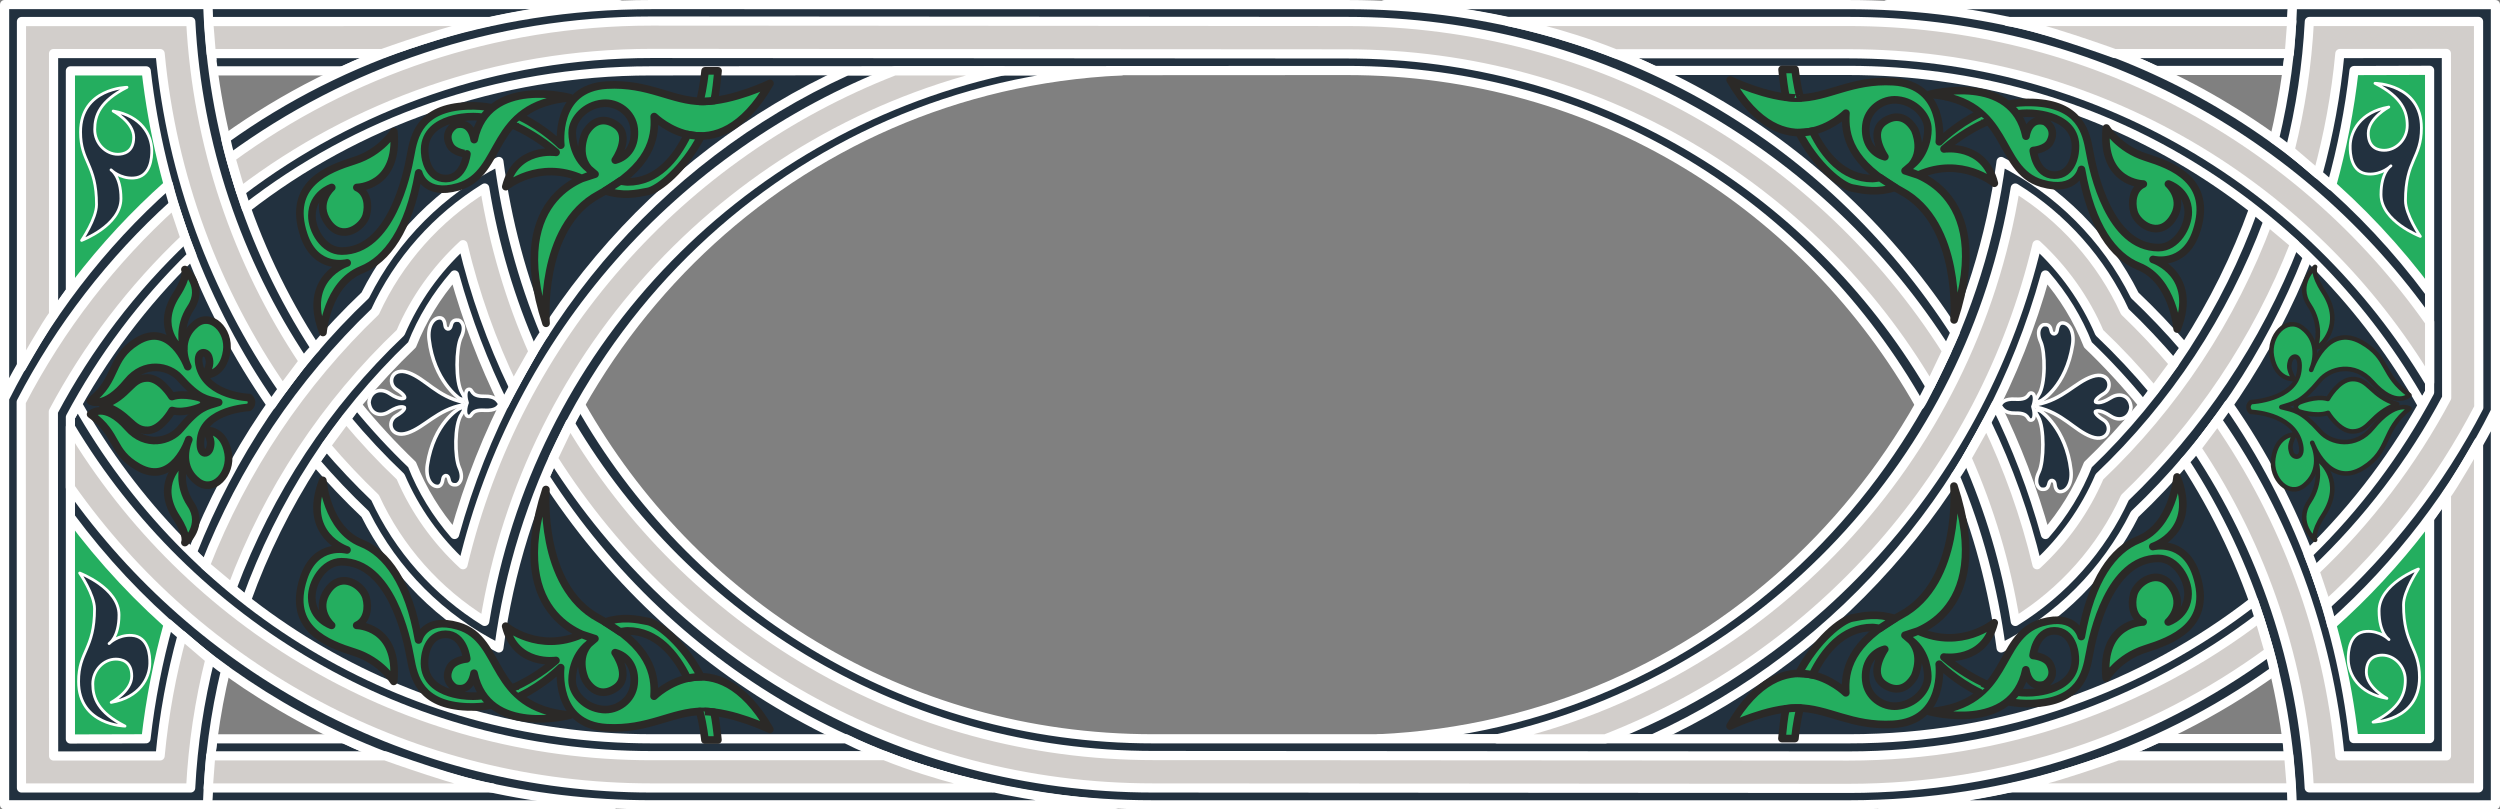 <?xml version="1.0" encoding="utf-8"?>
<!-- Generator: Adobe Illustrator 16.0.0, SVG Export Plug-In . SVG Version: 6.00 Build 0)  -->
<!DOCTYPE svg PUBLIC "-//W3C//DTD SVG 1.1//EN" "http://www.w3.org/Graphics/SVG/1.1/DTD/svg11.dtd">
<svg version="1.1" id="Layer_1" xmlns="http://www.w3.org/2000/svg" xmlns:xlink="http://www.w3.org/1999/xlink" x="0px" y="0px"
	 width="124.959px" height="40.458px" viewBox="0 0 124.959 40.458" enable-background="new 0 0 124.959 40.458"
	 xml:space="preserve">
<rect x="0" y="0" width="124.959" height="40.458" fill="#808080" stroke="none"/>
<g>
	<polygon fill="#24AE5F" points="116.257,1.865 114.42,9.644 123.171,18.07 123.063,1.756 	"/>
	<polygon fill="#24AE5F" points="116.257,38.543 114.42,30.765 123.171,22.338 123.063,38.651 	"/>
	<path fill="#22313F" d="M114.42,9.644c0,0-1.621,6.698-5.186,10.479l-3.781-4.214c0,0-2.377-4.213-3.998-5.078
		c0,0-1.729,7.131-3.565,9.075c0,0-7.346-13.396-23.66-18.258h19.123C93.353,1.648,105.345,2.297,114.42,9.644z"/>
	<path fill="#22313F" d="M114.42,30.765c0,0-1.621-6.698-5.186-10.479l-3.781,4.213c0,0-2.377,4.213-3.998,5.078
		c0,0-1.729-7.13-3.565-9.075c0,0-7.346,13.397-23.66,18.258h19.123C93.353,38.759,105.345,38.111,114.42,30.765z"/>
	<path fill="#22313F" d="M109.559,19.691c0,0,4.754,7.455,4.862,10.372c0,0,4.97-2.593,8.751-10.372c0,0-5.834-8.427-8.751-10.047
		C114.42,9.644,112.691,16.125,109.559,19.691z"/>
	<polygon fill="#24AE5F" points="8.651,1.865 10.488,9.644 1.737,18.07 1.845,1.756 	"/>
	<polygon fill="#24AE5F" points="8.651,38.543 10.488,30.765 1.737,22.338 1.845,38.651 	"/>
	<path fill="#22313F" d="M10.488,9.644c0,0,1.621,6.698,5.186,10.479l3.781-4.214c0,0,2.376-4.213,3.997-5.078
		c0,0,1.729,7.131,3.565,9.075c0,0,7.347-13.396,23.66-18.258H31.555C31.555,1.648,19.563,2.297,10.488,9.644z"/>
	<path fill="#22313F" d="M10.488,30.765c0,0,1.621-6.698,5.186-10.479l3.781,4.213c0,0,2.376,4.213,3.997,5.078
		c0,0,1.729-7.13,3.565-9.075c0,0,7.347,13.397,23.66,18.258H31.555C31.555,38.759,19.563,38.111,10.488,30.765z"/>
	<path fill="#22313F" d="M15.35,19.691c0,0-4.754,7.455-4.862,10.372c0,0-4.97-2.593-8.751-10.372c0,0,5.834-8.427,8.751-10.047
		C10.488,9.644,12.216,16.125,15.35,19.691z"/>
	<path fill="#22313F" stroke="#FFFFFF" stroke-width="0.458" stroke-linecap="round" stroke-linejoin="round" d="M82.62,36.928
		c9.686-4.423,16.781-12.933,19.617-23.185c0.893,1.028,1.621,2.205,2.126,3.493c0.984,0.941,1.905,1.94,2.76,2.991l2.079-2.839
		c-0.786-0.916-1.621-1.793-2.502-2.629c-1.448-2.889-3.788-5.234-6.677-6.687C97.995,23.45,85.465,36.156,68.914,36.928H82.62z"/>
	<path fill="#22313F" stroke="#FFFFFF" stroke-width="0.458" stroke-linecap="round" stroke-linejoin="round" d="M114.589,0.23
		H94.326c0,0,7.779,0.503,13.418,3.291h6.569C114.313,3.521,114.428,3.118,114.589,0.23z"/>
	<path fill="#22313F" stroke="#FFFFFF" stroke-width="0.458" stroke-linecap="round" stroke-linejoin="round" d="M115.341,12.863
		c-1.911,4.851-4.845,9.239-8.641,12.837c-1.448,2.889-3.788,5.234-6.677,6.687c-0.392-2.973-1.163-5.867-2.292-8.571
		c0.519-0.68,2.033-3.593,2.033-3.593c1.019,2.064,1.849,4.236,2.474,6.493c0.893-1.028,1.621-2.205,2.126-3.493
		c3.721-3.561,6.545-7.946,8.277-12.772C112.641,10.451,115.051,12.427,115.341,12.863z"/>
	<path fill="#22313F" stroke="#FFFFFF" stroke-width="0.458" stroke-linecap="round" stroke-linejoin="round" d="M82.679,3.52
		l9.704,0c12.612,0,23.114,6.87,28.689,16.723l0.367-0.634v-4.995C114.985,5.931,104.67,0.23,92.405,0.23H69.207
		C69.207,0.23,76.824,0.593,82.679,3.52z"/>
	<path fill="#22313F" stroke="#FFFFFF" stroke-width="0.458" stroke-linecap="round" stroke-linejoin="round" d="M114.563,40.229
		H94.018c8.022-0.33,13.791-3.313,13.791-3.313h6.504C114.313,36.917,114.63,40.037,114.563,40.229z"/>
	<path fill="#22313F" stroke="#FFFFFF" stroke-width="0.458" stroke-linecap="round" stroke-linejoin="round" d="M117.651,36.917
		h3.789v-11c0,0,2.448-3.371,3.29-5.358v19.67h-10.155c-0.207-6.175-2.092-12.113-5.377-17.159c0.654-0.615,2.194-2.854,2.194-2.854
		C114.797,25.103,116.958,30.835,117.651,36.917z"/>
	<path fill="#22313F" stroke="#FFFFFF" stroke-width="0.458" stroke-linecap="round" stroke-linejoin="round" d="M121.44,3.515
		v16.093c-1.607,3.003-3.64,5.714-6.068,8.081c0.933,2.327,1.171,3.546,1.171,3.546c3.374-3.002,6.145-6.63,8.187-10.691V0.23
		h-10.141c-0.075,2.286-0.381,4.536-0.905,6.72c0.538,0.308,2.858,2.33,2.858,2.33c0.522-1.871,0.898-3.794,1.121-5.754
		L121.44,3.515z"/>
	<path fill="#22313F" stroke="#FFFFFF" stroke-width="0.458" stroke-linecap="round" stroke-linejoin="round" d="M92.417,36.928
		c7.756,0,14.739-2.599,20.232-6.873c0,0,0.821,2.409,1.026,3.479c-5.858,4.197-13.166,6.695-21.285,6.695l-34.808-0.001
		c-13.182,0-24.036-6.591-30.347-16.388c0,0,1.505-3.318,1.762-3.634c5.574,9.854,16.038,16.722,28.65,16.722H92.417z"/>
	<path fill="#22313F" stroke="#FFFFFF" stroke-width="0.458" stroke-linecap="round" stroke-linejoin="round" d="M42.339,3.542
		c-9.686,4.422-16.781,12.92-19.617,23.173c-0.893-1.028-1.621-2.205-2.126-3.493c-0.983-0.941-1.905-1.94-2.76-2.99l-2.079,2.838
		c0.786,0.916,1.621,1.794,2.501,2.629c1.449,2.889,3.789,5.234,6.678,6.687C26.964,17.008,39.494,4.313,56.045,3.542H42.339z"/>
	<path fill="#22313F" stroke="#FFFFFF" stroke-width="0.458" stroke-linecap="round" stroke-linejoin="round" d="M10.37,40.228
		h20.264c0,0-7.779-0.512-13.418-3.299h-6.569C10.646,36.928,10.531,37.34,10.37,40.228z"/>
	<path fill="#22313F" stroke="#FFFFFF" stroke-width="0.458" stroke-linecap="round" stroke-linejoin="round" d="M9.618,27.595
		c1.911-4.852,4.845-9.239,8.64-12.837c1.449-2.889,3.789-5.234,6.678-6.687c0.392,2.972,1.163,5.867,2.292,8.571
		c-0.519,0.681-2.033,3.593-2.033,3.593c-1.019-2.064-1.849-4.237-2.474-6.493c-0.893,1.028-1.621,2.205-2.126,3.493
		c-3.721,3.561-6.545,7.946-8.277,12.773C12.318,30.007,9.908,28.031,9.618,27.595z"/>
	<path fill="#22313F" stroke="#FFFFFF" stroke-width="0.458" stroke-linecap="round" stroke-linejoin="round" d="M42.28,36.928
		h-9.704c-12.612,0-23.114-6.859-28.689-16.712l-0.367,0.633v4.995c6.455,8.683,16.77,14.383,29.035,14.383h23.198
		C55.752,40.228,48.135,39.855,42.28,36.928z"/>
	<path fill="#22313F" stroke="#FFFFFF" stroke-width="0.458" stroke-linecap="round" stroke-linejoin="round" d="M10.396,0.229
		h20.544C22.919,0.559,17.15,3.542,17.15,3.542h-6.504C10.646,3.542,10.329,0.421,10.396,0.229z"/>
	<path fill="#22313F" stroke="#FFFFFF" stroke-width="0.458" stroke-linecap="round" stroke-linejoin="round" d="M7.308,3.542
		H3.519v11c0,0-2.448,3.371-3.29,5.358V0.229h10.155c0.207,6.175,2.092,12.113,5.377,17.159c-0.654,0.615-2.194,2.854-2.194,2.854
		C10.162,15.355,8.002,9.623,7.308,3.542z"/>
	<path fill="#22313F" stroke="#FFFFFF" stroke-width="0.458" stroke-linecap="round" stroke-linejoin="round" d="M3.519,36.938
		V20.849c1.607-3.003,3.64-5.713,6.068-8.081c-0.933-2.326-1.171-3.546-1.171-3.546c-3.374,3.002-6.145,6.63-8.187,10.691v20.314
		H10.37c0.075-2.286,0.381-4.536,0.905-6.72c-0.538-0.308-2.858-2.33-2.858-2.33c-0.521,1.87-0.898,3.79-1.121,5.75L3.519,36.938z"
		/>
	<path fill="#22313F" stroke="#FFFFFF" stroke-width="0.458" stroke-linecap="round" stroke-linejoin="round" d="M67.311,3.523
		c12.612,0,23.076,6.875,28.65,16.729c0.257-0.316,1.762-3.634,1.762-3.634C91.412,6.822,80.557,0.23,67.375,0.23L32.568,0.229
		c-8.119,0-15.426,2.498-21.285,6.695c0.206,1.069,1.026,3.479,1.026,3.479c5.493-4.274,12.476-6.861,20.232-6.861L67.311,3.523z"/>
	<path fill="#22313F" stroke="#FFFFFF" stroke-width="0.178" stroke-linecap="round" stroke-linejoin="round" d="M101.801,20.358
		c1.291,0.271,1.884,1.162,2.738,1.473s1.083-0.541,0.603-0.839c-0.48-0.299-0.404-0.424-0.404-0.424s0.189-0.152,0.753,0.225
		c0.452,0.302,0.962,0.127,1.023-0.442c-0.046-0.571-0.549-0.759-1.009-0.469c-0.574,0.363-0.759,0.206-0.759,0.206
		s-0.074-0.126,0.415-0.413c0.488-0.287,0.281-1.143-0.581-0.855c-0.861,0.289-1.474,1.16-2.771,1.398
		C101.81,20.217,101.701,20.268,101.801,20.358z"/>
	<path fill="#22313F" stroke="#FFFFFF" stroke-width="0.178" stroke-linecap="round" stroke-linejoin="round" d="M102.015,20.556
		c0,0,1.256,0.871,1.497,2.937c0.079,0.678-0.216,1.095-0.551,1.079c-0.176-0.009-0.235-0.209-0.251-0.391
		c-0.016-0.177-0.242-0.27-0.299,0.011c-0.058,0.281-0.233,0.276-0.368,0.262c-0.116-0.012-0.416-0.274-0.127-0.864
		c0.246-0.503,0.29-2.222-0.049-2.764C101.527,20.283,102.015,20.556,102.015,20.556z"/>
	<path fill="#22313F" stroke="#FFFFFF" stroke-width="0.178" stroke-linecap="round" stroke-linejoin="round" d="M102.033,20.021
		c0,0,1.239-0.702,1.563-2.781c0.105-0.674-0.177-1.102-0.513-1.097c-0.176,0.002-0.242,0.201-0.264,0.382
		c-0.022,0.177-0.251,0.261-0.299-0.021s-0.223-0.284-0.358-0.275c-0.117,0.008-0.425,0.26-0.157,0.859
		c0.229,0.511,0.248,2.128-0.11,2.659S102.033,20.021,102.033,20.021z"/>
	<path fill="#22313F" stroke="#FFFFFF" stroke-width="0.178" stroke-linecap="round" stroke-linejoin="round" d="M100.005,20.313
		c0.073,0.09,0.18,0.351,0.729,0.338c0.755-0.018,0.565,0.379,0.794,0.348c0.224-0.031,0.149-0.486,0.083-0.675
		c0.077-0.166,0.164-0.639-0.064-0.678c-0.227-0.04-0.052,0.35-0.805,0.306c-0.548-0.033-0.685,0.166-0.741,0.268
		C100.001,20.219,99.949,20.244,100.005,20.313z"/>
	<path fill="#22313F" stroke="#FFFFFF" stroke-width="0.141" stroke-linecap="round" stroke-linejoin="round" d="M120.88,28.442
		c0,0-1.966,0.744-1.966,2.09c0,1.134,0.496,1.435,0.496,1.435s-0.444-0.45-1.133-0.407c-0.85,0.053-0.913,1.012-0.903,1.417
		c0.018,0.708,0.496,1.683,1.931,1.93c0,0-1.027-0.549-1.027-1.311c0-0.761,0.531-0.85,0.797-0.85c0.602,0,1.151,0.549,1.151,1.24
		c0,0.691-0.248,1.417-1.612,2.108c0,0,2.32-0.036,2.32-2.232c0-1.523-0.797-1.594-0.797-3.631
		C120.136,29.522,120.88,28.442,120.88,28.442z"/>
	<path fill="#22313F" stroke="#FFFFFF" stroke-width="0.141" stroke-linecap="round" stroke-linejoin="round" d="M120.977,11.815
		c0,0-1.966-0.744-1.966-2.09c0-1.133,0.496-1.435,0.496-1.435s-0.444,0.451-1.133,0.408c-0.851-0.054-0.914-1.013-0.903-1.417
		c0.018-0.708,0.496-1.683,1.93-1.93c0,0-1.027,0.549-1.027,1.311s0.531,0.85,0.797,0.85c0.602,0,1.151-0.549,1.151-1.24
		c0-0.691-0.248-1.417-1.611-2.108c0,0,2.32,0.035,2.32,2.232c0,1.523-0.797,1.594-0.797,3.631
		C120.233,10.734,120.977,11.815,120.977,11.815z"/>
	<path fill="#D2CECB" stroke="#FFFFFF" stroke-width="0.458" stroke-linecap="round" stroke-linejoin="round" d="M114.529,39.382
		l-14.045,0c1.686-0.275,5.38-1.603,5.38-1.603h8.535L114.529,39.382z"/>
	<path fill="#24AE5F" stroke="#2B2927" stroke-width="0.382" stroke-linecap="round" stroke-linejoin="round" d="M100.802,5.695
		c0.417-0.054,0.698-0.03,0.698-0.03s2.506,0.021,2.218,1.958c0,0-0.101,1.131-1.03,1.131s-1.059-1.231-1.059-1.231
		s0.637-0.046,0.842-0.432c0.368-0.691-0.271-1.023-0.271-1.023c-0.817-0.233-0.934,0.739-0.934,0.739
		c-0.671-3.209-4.802-2.093-4.802-2.093c4.123,0.35,3.266,3.775,5.596,4.451c1.71,0.497,1.978-0.696,1.978-0.696
		c0.496,2.859,1.604,4.34,2.859,4.842c1.732,0.694,1.927,3.136,1.927,3.136c1.081-2.745-1.209-3.479-1.209-3.479
		s1.569,0.415,2.17-1.407c0.833-2.525-1.198-3.282-2.538-3.705c-1.349-0.426-1.966-1.457-1.966-1.457
		c-0.259,2.787,1.85,2.799,1.85,2.799c-0.51,0.226-0.618,0.875-0.466,1.4c0.169,0.588,1.21,1.332,1.901,0.36
		c0.701-0.987-0.181-1.761-0.181-1.761s0.98,0.313,0.992,1.4c0.008,0.729-0.583,1.779-1.487,1.779c-2.451,0-3.267-3.792-3.442-4.784
		c-0.175-0.992-0.483-2.376-2.839-2.469c-0.449-0.018-0.853,0.015-1.249,0.096C100.358,5.221,100.709,5.521,100.802,5.695z"/>
	<path fill="#24AE5F" stroke="#2B2927" stroke-width="0.382" stroke-linecap="round" stroke-linejoin="round" d="M99.36,6.063
		c-0.619,0.262-1.431,0.726-2.19,1.382c0,0,2.008-0.308,2.514,1.715c0,0-1.638-1.374-3.803-0.41l-0.656-0.215l0.315-0.271
		c0.778-0.616,0.852-1.624,0.815-1.934c-0.064-0.562-0.629-1.249-1.52-1.334c-0.728-0.07-1.484,0.458-1.57,1.27
		c-0.086,0.821,0.325,1.405,0.948,1.57c0,0-0.841-1.197-0.035-1.759c0.535-0.373,1.118-0.292,1.523,0.405
		c0,0,0.632,1.313-0.478,2.054c0,0,4.632,0.798,2.449,7.454c0,0,0.389-4.818-2.644-6.442c-2.562-1.372-2.839-2.801-2.761-3.89
		c0,0-3.065,3.05-5.788-1.66c0,0,1.85,0.902,3.366,0.902s2.687-0.932,4.784-0.817c2.654,0.146,2.304,3.005,2.304,3.005
		s0.82-0.836,2.013-1.412C98.95,5.674,99.304,5.95,99.36,6.063z"/>
	<path fill="#24AE5F" stroke="#2B2927" stroke-width="0.382" stroke-linecap="round" stroke-linejoin="round" d="M94.715,9.366
		c-0.859,0.287-1.55,0.15-2.14,0.032c-0.523-0.104-1.789-1.096-2.654-2.766c0.335-0.005,0.677-0.076,0.677-0.076
		c0.588,1.211,1.535,2.367,2.993,2.367c0.103,0,0.282-0.037,0.378-0.044L94.715,9.366z"/>
	<path fill="#24AE5F" stroke="#2B2927" stroke-width="0.382" stroke-linecap="round" stroke-linejoin="round" d="M89.272,4.854
		c-0.083-0.35-0.162-1-0.197-1.384h0.648c0,0,0.08,0.761,0.264,1.427C89.988,4.898,89.607,4.908,89.272,4.854z"/>
	<path fill="#24AE5F" stroke="#2B2927" stroke-width="0.382" stroke-linecap="round" stroke-linejoin="round" d="M100.794,34.592
		c0.416,0.054,0.697,0.03,0.697,0.03s2.507-0.022,2.219-1.959c0,0-0.101-1.131-1.03-1.131c-0.929,0-1.059,1.232-1.059,1.232
		s0.638,0.046,0.843,0.432c0.367,0.691-0.271,1.023-0.271,1.023c-0.817,0.233-0.934-0.739-0.934-0.739
		c-0.671,3.209-4.802,2.092-4.802,2.092c4.123-0.35,3.266-3.775,5.596-4.451c1.71-0.496,1.977,0.696,1.977,0.696
		c0.496-2.858,1.604-4.34,2.859-4.842c1.733-0.694,1.927-3.135,1.927-3.135c1.081,2.744-1.21,3.479-1.21,3.479
		s1.57-0.416,2.17,1.407c0.833,2.525-1.198,3.282-2.538,3.705c-1.35,0.426-1.967,1.457-1.967,1.457
		c-0.259-2.788,1.85-2.799,1.85-2.799c-0.51-0.226-0.618-0.875-0.467-1.4c0.169-0.588,1.21-1.333,1.901-0.36
		c0.702,0.987-0.18,1.76-0.18,1.76s0.98-0.313,0.992-1.4c0.008-0.729-0.583-1.779-1.488-1.779c-2.45,0-3.267,3.792-3.442,4.784
		c-0.175,0.992-0.483,2.376-2.839,2.47c-0.45,0.018-0.853-0.015-1.25-0.096C100.351,35.067,100.701,34.767,100.794,34.592z"/>
	<path fill="#24AE5F" stroke="#2B2927" stroke-width="0.382" stroke-linecap="round" stroke-linejoin="round" d="M99.353,34.224
		c-0.618-0.262-1.431-0.727-2.189-1.382c0,0,2.008,0.308,2.514-1.715c0,0-1.638,1.375-3.803,0.411l-0.656,0.215l0.315,0.271
		c0.778,0.616,0.852,1.624,0.816,1.934c-0.065,0.562-0.63,1.249-1.521,1.334c-0.727,0.07-1.484-0.458-1.569-1.27
		c-0.086-0.821,0.324-1.405,0.947-1.57c0,0-0.84,1.197-0.035,1.759c0.535,0.373,1.118,0.292,1.523-0.405
		c0,0,0.632-1.313-0.478-2.054c0,0,4.632-0.798,2.449-7.454c0,0,0.389,4.818-2.644,6.442c-2.561,1.372-2.839,2.8-2.761,3.89
		c0,0-3.065-3.05-5.788,1.66c0,0,1.85-0.902,3.367-0.902c1.517,0,2.687,0.932,4.784,0.816c2.655-0.146,2.305-3.004,2.305-3.004
		s0.82,0.836,2.013,1.411C98.942,34.613,99.296,34.337,99.353,34.224z"/>
	<path fill="#24AE5F" stroke="#2B2927" stroke-width="0.382" stroke-linecap="round" stroke-linejoin="round" d="M94.707,30.922
		c-0.859-0.287-1.55-0.15-2.139-0.032c-0.523,0.104-1.789,1.096-2.654,2.766c0.335,0.005,0.677,0.076,0.677,0.076
		c0.589-1.211,1.535-2.367,2.994-2.367c0.103,0,0.282,0.037,0.377,0.044L94.707,30.922z"/>
	<path fill="#24AE5F" stroke="#2B2927" stroke-width="0.382" stroke-linecap="round" stroke-linejoin="round" d="M89.265,35.433
		c-0.083,0.35-0.162,1.1-0.197,1.483h0.648c0,0,0.08-0.86,0.265-1.527C89.98,35.389,89.6,35.379,89.265,35.433z"/>
	<path fill="#24AE5F" stroke="#2B2927" stroke-width="0.229" stroke-linecap="round" stroke-linejoin="round" d="M114.029,20.348
		c0.648,0.169,0.989,0.158,1.951,1.23c0.532,0.592,1.756,0.852,2.614-0.199c1.149-1.407,1.845-0.963,1.845-0.963
		c-1.398,1.085-0.928,2.1-2.314,2.97c-1.705,1.069-2.552-1.255-2.552-1.255c0.282,0.612,0.361,1.512-0.396,2.132
		c-0.754,0.618-1.701-0.315-1.549-1.352c0.178-1.216,1.053-1.195,1.053-1.195c-0.172,0.412-0.258,0.569-0.149,0.902
		c0.108,0.333,0.683,0.338,0.443-0.51c-0.416-1.472-2.476-1.52-2.476-1.52s-0.265-0.23,0.014-0.491c0,0,2.223-0.101,2.412-1.555
		c0.116-0.893-0.358-0.825-0.457-0.487c-0.099,0.338-0.009,0.491,0.175,0.894c0,0-0.873,0.065-1.086-1.141
		c-0.182-1.028,0.738-2.009,1.509-1.43c0.774,0.582,0.721,1.485,0.456,2.111c0,0,0.781-2.365,2.515-1.384
		c1.41,0.799,0.967,1.632,2.394,2.646c0,0-0.68,0.683-1.868-0.665c-0.887-1.007-2.103-0.686-2.617-0.066
		C115.013,20.14,114.672,20.146,114.029,20.348"/>
	<path fill="#24AE5F" stroke="#2B2927" stroke-width="0.229" stroke-linecap="round" stroke-linejoin="round" d="M119.82,20.201
		c-1.319,0.477-1.368,1.354-2.221,1.366c-0.673,0.01-1.234-0.929-1.234-0.929c-0.625,0.211-1.453-0.075-1.453-0.075
		s-0.353-0.191-0.011-0.433c0,0,0.823-0.369,1.454-0.189c0,0,0.534-0.967,1.207-0.992C118.415,18.917,118.489,19.791,119.82,20.201z
		"/>
	<path fill="#24AE5F" stroke="#2B2927" stroke-width="0.229" stroke-linecap="round" stroke-linejoin="round" d="M115.944,17.294
		c0,0,1.286-1.025,0.194-2.706c-0.6-0.924-0.421-1.248-0.421-1.248s-1,0.851-0.292,1.913c0.648,0.972,0.373,1.912,0.373,1.912
		S115.718,17.505,115.944,17.294z"/>
	<path fill="#24AE5F" stroke="#2B2927" stroke-width="0.229" stroke-linecap="round" stroke-linejoin="round" d="M115.944,23.031
		c0,0,1.286,1.025,0.194,2.707c-0.6,0.924-0.421,1.248-0.421,1.248s-1-0.851-0.292-1.912c0.648-0.973,0.373-1.913,0.373-1.913
		S115.718,22.82,115.944,23.031z"/>
	<path fill="#22313F" stroke="#FFFFFF" stroke-width="0.178" stroke-linecap="round" stroke-linejoin="round" d="M23.158,20.1
		c-1.291-0.271-1.884-1.162-2.738-1.472s-1.083,0.54-0.603,0.84c0.48,0.299,0.404,0.423,0.404,0.423s-0.189,0.153-0.753-0.225
		c-0.452-0.302-0.962-0.127-1.023,0.442c0.046,0.571,0.549,0.759,1.009,0.468c0.574-0.363,0.759-0.205,0.759-0.205
		s0.074,0.126-0.415,0.413c-0.488,0.287-0.281,1.144,0.581,0.855c0.861-0.289,1.474-1.16,2.771-1.398
		C23.149,20.241,23.258,20.189,23.158,20.1z"/>
	<path fill="#22313F" stroke="#FFFFFF" stroke-width="0.178" stroke-linecap="round" stroke-linejoin="round" d="M22.944,19.902
		c0,0-1.256-0.871-1.497-2.937c-0.079-0.678,0.216-1.095,0.551-1.079c0.176,0.009,0.235,0.209,0.251,0.391
		c0.016,0.178,0.242,0.27,0.299-0.011c0.058-0.281,0.233-0.276,0.368-0.262c0.116,0.012,0.416,0.274,0.127,0.863
		c-0.246,0.503-0.29,2.222,0.049,2.764S22.944,19.902,22.944,19.902z"/>
	<path fill="#22313F" stroke="#FFFFFF" stroke-width="0.178" stroke-linecap="round" stroke-linejoin="round" d="M22.926,20.437
		c0,0-1.239,0.702-1.563,2.781c-0.105,0.674,0.177,1.102,0.513,1.097c0.176-0.003,0.242-0.201,0.264-0.382
		c0.022-0.177,0.25-0.261,0.299,0.022c0.048,0.282,0.223,0.284,0.358,0.275c0.117-0.008,0.425-0.26,0.157-0.859
		c-0.229-0.512-0.248-2.129,0.11-2.659C23.423,20.181,22.926,20.437,22.926,20.437z"/>
	<path fill="#22313F" stroke="#FFFFFF" stroke-width="0.178" stroke-linecap="round" stroke-linejoin="round" d="M24.954,20.146
		c-0.073-0.09-0.18-0.351-0.729-0.338c-0.755,0.018-0.565-0.379-0.794-0.348c-0.224,0.031-0.149,0.485-0.083,0.675
		c-0.077,0.166-0.164,0.638,0.063,0.678c0.228,0.04,0.052-0.351,0.805-0.306c0.548,0.032,0.686-0.166,0.741-0.268
		C24.958,20.239,25.01,20.214,24.954,20.146z"/>
	<path fill="#22313F" stroke="#FFFFFF" stroke-width="0.141" stroke-linecap="round" stroke-linejoin="round" d="M4.08,12.016
		c0,0,1.966-0.744,1.966-2.09c0-1.134-0.496-1.435-0.496-1.435s0.444,0.45,1.133,0.407c0.85-0.053,0.913-1.012,0.903-1.417
		C7.569,6.773,7.09,5.799,5.656,5.551c0,0,1.027,0.549,1.027,1.311c0,0.761-0.531,0.85-0.797,0.85c-0.602,0-1.151-0.549-1.151-1.24
		s0.248-1.417,1.612-2.108c0,0-2.32,0.036-2.32,2.232c0,1.523,0.797,1.594,0.797,3.631C4.823,10.936,4.08,12.016,4.08,12.016z"/>
	<path fill="#22313F" stroke="#FFFFFF" stroke-width="0.141" stroke-linecap="round" stroke-linejoin="round" d="M3.982,28.643
		c0,0,1.966,0.744,1.966,2.09c0,1.134-0.496,1.435-0.496,1.435s0.444-0.451,1.133-0.408c0.851,0.053,0.914,1.013,0.903,1.417
		c-0.018,0.708-0.496,1.683-1.93,1.931c0,0,1.027-0.549,1.027-1.311c0-0.762-0.531-0.851-0.797-0.851
		c-0.602,0-1.151,0.55-1.151,1.24c0,0.691,0.248,1.417,1.611,2.108c0,0-2.32-0.036-2.32-2.232c0-1.523,0.797-1.594,0.797-3.631
		C4.726,29.724,3.982,28.643,3.982,28.643z"/>
	<path fill="#D2CECB" stroke="#FFFFFF" stroke-width="0.458" stroke-linecap="round" stroke-linejoin="round" d="M74.832,36.928
		c13.441-3.021,23.7-13.979,25.899-27.53c2.378,1.47,4.309,3.63,5.478,6.185c0.861,0.825,1.68,1.693,2.452,2.599l-1.004,1.355
		c-0.848-1.02-1.756-1.991-2.722-2.907c-0.718-1.677-1.793-3.174-3.119-4.398c-2.712,11.377-10.875,20.53-21.568,24.697H74.832z"/>
	<path fill="#D2CECB" stroke="#FFFFFF" stroke-width="0.458" stroke-linecap="round" stroke-linejoin="round" d="M114.429,2.678
		h-8.727c0,0-3.997-1.442-5.359-1.604h14.207L114.429,2.678z"/>
	<path fill="#D2CECB" stroke="#FFFFFF" stroke-width="0.458" stroke-linecap="round" stroke-linejoin="round" d="M114.697,12.194
		c-1.876,4.805-4.783,9.132-8.487,12.683c-1.169,2.555-3.1,4.714-5.478,6.185c-0.464-2.857-1.286-5.599-2.42-8.175l0.989-1.751
		c1.077,2.241,1.926,4.615,2.517,7.092c1.326-1.224,2.4-2.721,3.119-4.398c3.737-3.549,6.624-7.919,8.423-12.758L114.697,12.194z"/>
	<path fill="#D2CECB" stroke="#FFFFFF" stroke-width="0.458" stroke-linecap="round" stroke-linejoin="round" d="M80.746,2.688
		h11.643c12.438,0,23.174,6.628,29.051,16.43v-3.029C115.022,6.98,104.4,1.073,92.399,1.073H75.365
		C75.365,1.073,78.066,1.607,80.746,2.688z"/>
	<path fill="#D2CECB" stroke="#FFFFFF" stroke-width="0.458" stroke-linecap="round" stroke-linejoin="round" d="M116.955,37.78
		h5.328V24.729c0.259-0.281,1.604-2.637,1.604-2.637l0,17.289l-8.462-0.001c-0.323-6.17-2.319-12.015-5.632-16.981l1.045-1.389
		C114.22,25.896,116.377,31.642,116.955,37.78z"/>
	<path fill="#D2CECB" stroke="#FFFFFF" stroke-width="0.458" stroke-linecap="round" stroke-linejoin="round" d="M122.279,2.672
		l0.014,17.213c-1.719,3.232-3.948,6.154-6.586,8.655l0.573,1.7c3.087-2.796,5.676-6.134,7.618-9.873l-0.012-19.294h-8.457
		c-0.115,2.192-0.442,4.349-0.964,6.435l1.391,1.19c0.535-1.951,0.906-3.965,1.099-6.022L122.279,2.672z"/>
	<path fill="#D2CECB" stroke="#FFFFFF" stroke-width="0.458" stroke-linecap="round" stroke-linejoin="round" d="M50.127,3.542
		c-13.441,3.02-23.7,13.967-25.899,27.518c-2.378-1.47-4.309-3.63-5.478-6.184c-0.861-0.826-1.68-1.693-2.452-2.599l1.004-1.355
		c0.848,1.02,1.756,1.991,2.722,2.907c0.718,1.677,1.793,3.175,3.119,4.398C25.854,16.849,34.018,7.708,44.71,3.542H50.127z"/>
	<path fill="#D2CECB" stroke="#FFFFFF" stroke-width="0.458" stroke-linecap="round" stroke-linejoin="round" d="M10.53,37.78
		h8.727c0,0,3.998,1.442,5.358,1.605H10.409L10.53,37.78z"/>
	<path fill="#D2CECB" stroke="#FFFFFF" stroke-width="0.458" stroke-linecap="round" stroke-linejoin="round" d="M10.262,28.264
		c1.877-4.805,4.783-9.131,8.487-12.683c1.169-2.554,3.1-4.714,5.478-6.184c0.464,2.857,1.286,5.599,2.42,8.175l-0.989,1.75
		c-1.077-2.241-1.926-4.614-2.517-7.092c-1.326,1.223-2.4,2.721-3.119,4.397c-3.737,3.549-6.624,7.919-8.423,12.759L10.262,28.264z"
		/>
	<path fill="#D2CECB" stroke="#FFFFFF" stroke-width="0.458" stroke-linecap="round" stroke-linejoin="round" d="M44.213,37.77
		H32.57c-12.438,0-23.174-6.629-29.051-16.43v3.029c6.418,9.108,17.04,15.016,29.041,15.016h17.034
		C49.594,39.385,46.893,38.851,44.213,37.77z"/>
	<path fill="#D2CECB" stroke="#FFFFFF" stroke-width="0.458" stroke-linecap="round" stroke-linejoin="round" d="M57.665,37.764
		c-12.519,0-23.316-6.706-29.175-16.607l-0.838,1.757c6.288,9.925,17.355,16.471,29.98,16.471l34.767,0.021
		c7.868,0,15.138-2.528,21.021-6.834l-0.491-1.685c-5.666,4.305-12.781,6.9-20.539,6.9L57.665,37.764z"/>
	<path fill="#D2CECB" stroke="#FFFFFF" stroke-width="0.458" stroke-linecap="round" stroke-linejoin="round" d="M10.43,1.076
		l14.045-0.001c-1.686,0.276-5.38,1.604-5.38,1.604H10.56L10.43,1.076z"/>
	<path fill="#D2CECB" stroke="#FFFFFF" stroke-width="0.458" stroke-linecap="round" stroke-linejoin="round" d="M8.004,2.678
		H2.677v13.051c-0.259,0.281-1.604,2.636-1.604,2.636l0-17.289l8.462,0.001c0.323,6.17,2.319,12.016,5.632,16.981l-1.045,1.389
		C10.739,14.561,8.582,8.816,8.004,2.678z"/>
	<path fill="#D2CECB" stroke="#FFFFFF" stroke-width="0.458" stroke-linecap="round" stroke-linejoin="round" d="M32.568,2.671
		c-7.758,0-14.874,2.595-20.539,6.9l-0.491-1.685C17.422,3.58,24.692,1.052,32.56,1.052l34.767,0.021
		c12.625,0,23.693,6.545,29.98,16.47l-0.838,1.758C90.61,9.4,79.813,2.694,67.294,2.694L32.568,2.671z"/>
	<path fill="#D2CECB" stroke="#FFFFFF" stroke-width="0.458" stroke-linecap="round" stroke-linejoin="round" d="M2.68,37.786
		L2.667,20.572c1.719-3.232,3.948-6.154,6.586-8.655L8.68,10.217c-3.087,2.797-5.676,6.135-7.619,9.874l0.012,19.294H9.53
		c0.115-2.192,0.442-4.349,0.964-6.435l-1.391-1.19c-0.536,1.952-0.907,3.965-1.1,6.022L2.68,37.786z"/>
	<path fill="#24AE5F" stroke="#2B2927" stroke-width="0.382" stroke-linecap="round" stroke-linejoin="round" d="M24.157,34.763
		c-0.417,0.054-0.698,0.029-0.698,0.029s-2.506-0.021-2.218-1.958c0,0,0.101-1.131,1.03-1.131s1.059,1.231,1.059,1.231
		s-0.637,0.046-0.842,0.433c-0.368,0.691,0.271,1.023,0.271,1.023c0.817,0.233,0.934-0.739,0.934-0.739
		c0.671,3.208,4.802,2.093,4.802,2.093c-4.123-0.35-3.266-3.775-5.596-4.452c-1.71-0.496-1.978,0.696-1.978,0.696
		c-0.496-2.859-1.604-4.34-2.859-4.842c-1.732-0.694-1.927-3.136-1.927-3.136c-1.08,2.744,1.21,3.479,1.21,3.479
		s-1.569-0.416-2.17,1.407c-0.833,2.526,1.198,3.282,2.538,3.705c1.349,0.426,1.966,1.457,1.966,1.457
		c0.259-2.787-1.85-2.799-1.85-2.799c0.51-0.226,0.618-0.874,0.466-1.4c-0.168-0.588-1.21-1.333-1.901-0.36
		c-0.702,0.987,0.181,1.76,0.181,1.76s-0.98-0.312-0.992-1.4c-0.008-0.729,0.583-1.78,1.487-1.78c2.451,0,3.268,3.792,3.442,4.784
		c0.175,0.992,0.483,2.376,2.839,2.47c0.45,0.018,0.854-0.015,1.25-0.096C24.601,35.237,24.25,34.937,24.157,34.763z"/>
	<path fill="#24AE5F" stroke="#2B2927" stroke-width="0.382" stroke-linecap="round" stroke-linejoin="round" d="M25.599,34.395
		c0.619-0.262,1.431-0.726,2.19-1.382c0,0-2.008,0.307-2.514-1.715c0,0,1.638,1.374,3.803,0.41l0.656,0.215l-0.315,0.271
		c-0.778,0.616-0.852,1.624-0.815,1.934c0.064,0.562,0.629,1.249,1.52,1.334c0.728,0.07,1.484-0.458,1.57-1.27
		c0.086-0.821-0.324-1.404-0.948-1.569c0,0,0.841,1.197,0.035,1.758c-0.535,0.373-1.118,0.292-1.523-0.405
		c0,0-0.632-1.313,0.478-2.054c0,0-4.632-0.799-2.449-7.454c0,0-0.389,4.818,2.644,6.442c2.562,1.372,2.839,2.8,2.761,3.889
		c0,0,3.065-3.05,5.788,1.661c0,0-1.85-0.902-3.367-0.902c-1.517,0-2.687,0.932-4.784,0.817c-2.654-0.146-2.304-3.005-2.304-3.005
		s-0.82,0.836-2.013,1.411C26.009,34.783,25.655,34.508,25.599,34.395z"/>
	<path fill="#24AE5F" stroke="#2B2927" stroke-width="0.382" stroke-linecap="round" stroke-linejoin="round" d="M30.244,31.092
		c0.859-0.287,1.55-0.15,2.139-0.032c0.523,0.104,1.789,1.096,2.654,2.766c-0.335,0.005-0.677,0.076-0.677,0.076
		c-0.588-1.211-1.536-2.367-2.994-2.367c-0.102,0-0.282,0.037-0.377,0.044L30.244,31.092z"/>
	<path fill="#24AE5F" stroke="#2B2927" stroke-width="0.382" stroke-linecap="round" stroke-linejoin="round" d="M35.688,35.604
		c0.082,0.35,0.162,1,0.196,1.384h-0.648c0,0-0.08-0.761-0.264-1.428C34.971,35.56,35.352,35.55,35.688,35.604z"/>
	<path fill="#24AE5F" stroke="#2B2927" stroke-width="0.382" stroke-linecap="round" stroke-linejoin="round" d="M24.165,5.865
		c-0.416-0.054-0.697-0.03-0.697-0.03s-2.507,0.022-2.219,1.958c0,0,0.101,1.131,1.03,1.131c0.929,0,1.059-1.231,1.059-1.231
		S22.7,7.648,22.495,7.262c-0.367-0.691,0.271-1.023,0.271-1.023c0.817-0.234,0.934,0.739,0.934,0.739
		c0.671-3.209,4.802-2.092,4.802-2.092c-4.123,0.35-3.266,3.775-5.596,4.451c-1.71,0.497-1.977-0.696-1.977-0.696
		c-0.496,2.859-1.604,4.34-2.859,4.842c-1.733,0.694-1.927,3.136-1.927,3.136c-1.081-2.744,1.21-3.479,1.21-3.479
		s-1.57,0.416-2.17-1.407c-0.833-2.525,1.198-3.282,2.538-3.705c1.349-0.426,1.966-1.457,1.966-1.457
		c0.259,2.788-1.85,2.799-1.85,2.799c0.51,0.226,0.618,0.874,0.467,1.4c-0.169,0.587-1.21,1.333-1.901,0.36
		c-0.702-0.987,0.18-1.76,0.18-1.76s-0.98,0.313-0.992,1.4c-0.008,0.729,0.583,1.779,1.488,1.779c2.45,0,3.267-3.792,3.442-4.784
		c0.175-0.992,0.483-2.376,2.839-2.47c0.449-0.018,0.853,0.015,1.25,0.096C24.608,5.391,24.258,5.691,24.165,5.865z"/>
	<path fill="#24AE5F" stroke="#2B2927" stroke-width="0.382" stroke-linecap="round" stroke-linejoin="round" d="M25.606,6.234
		c0.618,0.262,1.431,0.726,2.189,1.382c0,0-2.008-0.308-2.514,1.715c0,0,1.638-1.375,3.803-0.411l0.656-0.215l-0.315-0.271
		C28.647,7.818,28.574,6.81,28.609,6.5c0.065-0.562,0.63-1.249,1.521-1.335c0.727-0.069,1.484,0.458,1.569,1.27
		c0.086,0.821-0.324,1.404-0.947,1.569c0,0,0.84-1.197,0.035-1.758c-0.535-0.373-1.118-0.292-1.523,0.405
		c0,0-0.632,1.313,0.478,2.054c0,0-4.632,0.799-2.449,7.454c0,0-0.389-4.818,2.644-6.442c2.562-1.372,2.839-2.8,2.762-3.89
		c0,0,3.065,3.05,5.788-1.66c0,0-1.85,0.901-3.367,0.901c-1.517,0-2.687-0.932-4.784-0.816c-2.655,0.146-2.305,3.004-2.305,3.004
		s-0.82-0.836-2.013-1.411C26.017,5.845,25.663,6.121,25.606,6.234z"/>
	<path fill="#24AE5F" stroke="#2B2927" stroke-width="0.382" stroke-linecap="round" stroke-linejoin="round" d="M30.252,9.536
		c0.859,0.287,1.55,0.15,2.139,0.032c0.523-0.104,1.789-1.096,2.654-2.766c-0.335-0.005-0.677-0.076-0.677-0.076
		c-0.589,1.211-1.535,2.367-2.994,2.367c-0.103,0-0.282-0.038-0.377-0.044L30.252,9.536z"/>
	<path fill="#24AE5F" stroke="#2B2927" stroke-width="0.382" stroke-linecap="round" stroke-linejoin="round" d="M35.694,5.024
		c0.083-0.349,0.162-1.099,0.197-1.483h-0.648c0,0-0.08,0.86-0.265,1.527C34.979,5.068,35.359,5.079,35.694,5.024z"/>
	<path fill="#24AE5F" stroke="#2B2927" stroke-width="0.382" stroke-linecap="round" stroke-linejoin="round" d="M10.93,20.11
		c-0.648-0.169-0.989-0.158-1.951-1.23c-0.532-0.592-1.756-0.852-2.614,0.199c-1.149,1.408-1.845,0.964-1.845,0.964
		c1.397-1.085,0.928-2.101,2.314-2.97c1.705-1.069,2.552,1.255,2.552,1.255c-0.282-0.613-0.361-1.512,0.396-2.132
		c0.754-0.619,1.701,0.315,1.549,1.352c-0.178,1.216-1.053,1.195-1.053,1.195c0.172-0.412,0.257-0.569,0.149-0.902
		c-0.108-0.333-0.683-0.338-0.443,0.51c0.417,1.472,2.476,1.521,2.476,1.521s0.265,0.23-0.014,0.49c0,0-2.223,0.101-2.412,1.556
		c-0.116,0.893,0.358,0.825,0.457,0.487s0.009-0.491-0.175-0.894c0,0,0.873-0.065,1.086,1.141c0.182,1.028-0.738,2.009-1.509,1.429
		c-0.774-0.582-0.721-1.484-0.456-2.111c0,0-0.781,2.366-2.515,1.384c-1.41-0.798-0.967-1.632-2.394-2.646
		c0,0,0.68-0.683,1.868,0.665c0.887,1.007,2.103,0.686,2.617,0.067C9.946,20.318,10.287,20.312,10.93,20.11"/>
	<path fill="#24AE5F" stroke="#2B2927" stroke-width="0.382" stroke-linecap="round" stroke-linejoin="round" d="M5.139,20.257
		c1.319-0.477,1.368-1.354,2.221-1.366c0.673-0.009,1.234,0.93,1.234,0.93c0.625-0.211,1.453,0.075,1.453,0.075
		s0.353,0.191,0.011,0.433c0,0-0.823,0.37-1.455,0.19c0,0-0.533,0.967-1.207,0.991C6.544,21.541,6.47,20.667,5.139,20.257z"/>
	<path fill="#24AE5F" stroke="#2B2927" stroke-width="0.382" stroke-linecap="round" stroke-linejoin="round" d="M9.015,23.164
		c0,0-1.286,1.025-0.194,2.707c0.6,0.924,0.421,1.248,0.421,1.248s1-0.851,0.292-1.913c-0.648-0.972-0.373-1.912-0.373-1.912
		S9.241,22.953,9.015,23.164z"/>
	<path fill="#24AE5F" stroke="#2B2927" stroke-width="0.382" stroke-linecap="round" stroke-linejoin="round" d="M9.015,17.427
		c0,0-1.286-1.025-0.194-2.707c0.6-0.924,0.421-1.248,0.421-1.248s1,0.851,0.292,1.912c-0.648,0.973-0.373,1.912-0.373,1.912
		S9.241,17.638,9.015,17.427z"/>
</g>
</svg>
